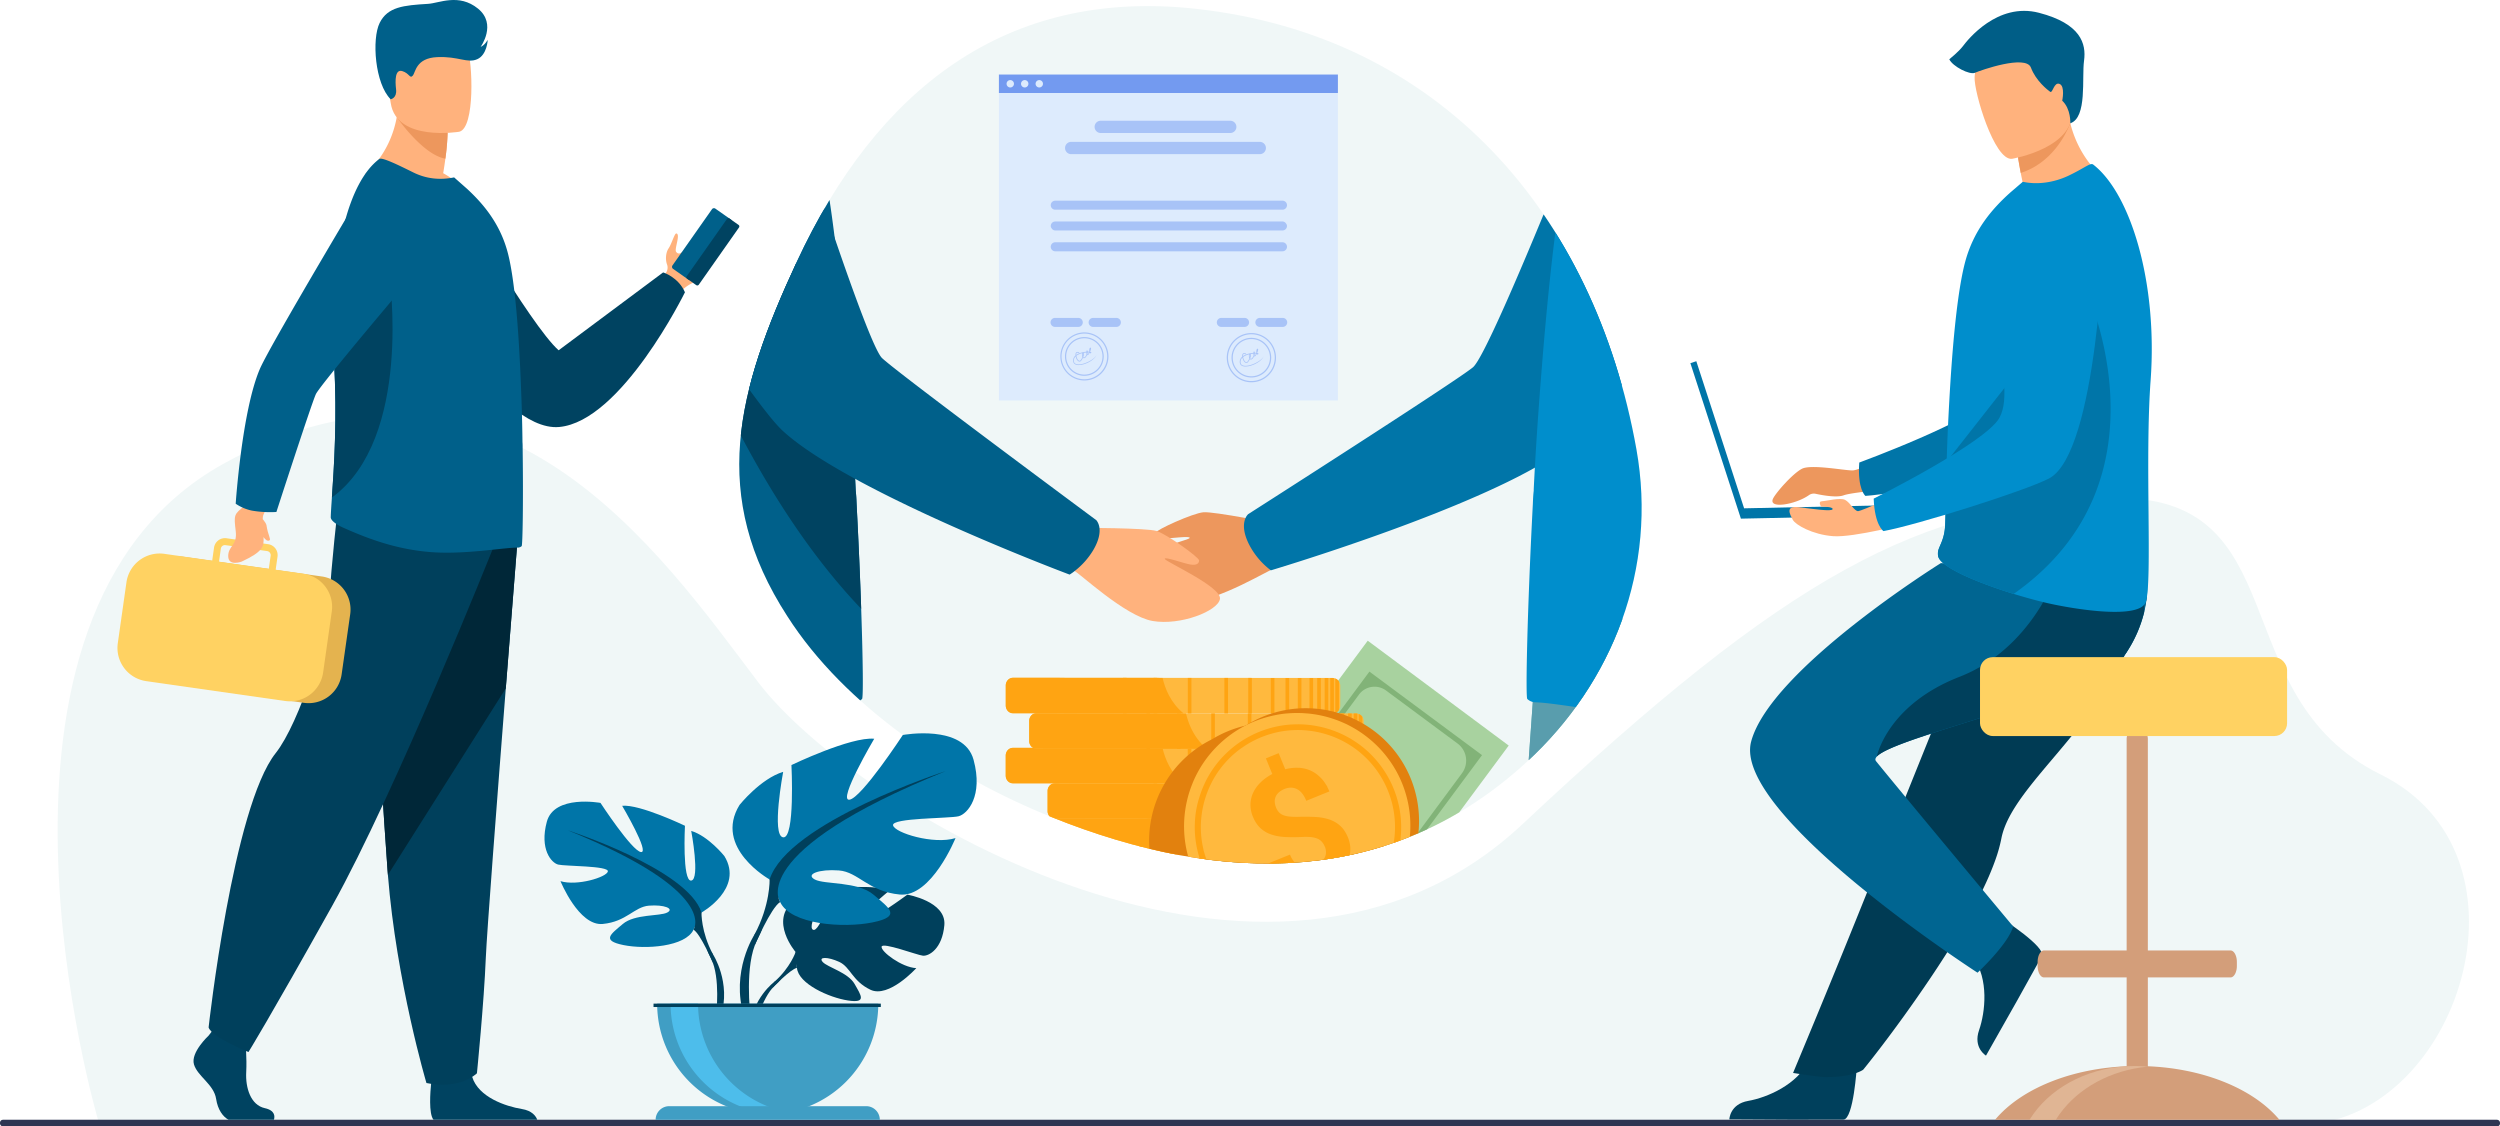 <svg xmlns="http://www.w3.org/2000/svg" xmlns:xlink="http://www.w3.org/1999/xlink" viewBox="0 0 2593.71 1168.62"><defs><style>.cls-1{fill:none;}.cls-2{fill:#f0f7f7;}.cls-3{fill:#00405c;}.cls-4{fill:#ed975d;}.cls-5{fill:#0075a8;}.cls-6{fill:#003b54;}.cls-7{fill:#006591;}.cls-8{fill:#ffb27d;}.cls-9{fill:#008ecc;}.cls-10{fill:#005e87;}.cls-11{fill:#2e3552;}.cls-12{fill:#409ec4;}.cls-13{fill:#4dbdeb;}.cls-14{fill:#d39e7a;}.cls-15{fill:#e0b594;}.cls-16{fill:#ffd262;}.cls-17{fill:#00608a;}.cls-18{fill:#004361;}.cls-19{fill:#002738;}.cls-20{fill:#e4b34f;}.cls-21{clip-path:url(#clip-path);}.cls-22{fill:#6bb7bf;}.cls-23{fill:#599dad;}.cls-24{fill:#ddebfd;}.cls-25{fill:#739af0;}.cls-26{fill:#a8c3f7;}.cls-27{fill:#a8d29f;}.cls-28,.cls-29{fill:#82b378;}.cls-29{opacity:0.5;}.cls-30{fill:#ffb93e;}.cls-31{fill:#ffa412;}.cls-32{fill:#e2810e;}</style><clipPath id="clip-path"><path class="cls-1" d="M1584.17,790.34c-140.55,129.26-315.42,129-493.29,57.34h0C986.76,805.76,876.65,733,816.8,639.24,735.85,514.15,764.09,406.55,826.51,272c82.86-178.75,217-284.71,414.34-262.85,253.26,28,413.14,212.24,456.89,456.9C1719.79,589.25,1673.3,708.4,1584.17,790.34Z"/></clipPath></defs><g id="Layer_2" data-name="Layer 2"><g id="Layer_1-2" data-name="Layer 1"><path class="cls-2" d="M1584.17,790.34c-140.55,129.26-315.42,129-493.29,57.34h0C986.76,805.76,876.65,733,816.8,639.24,735.85,514.15,764.09,406.55,826.51,272c82.86-178.75,217-284.71,414.34-262.85,253.26,28,413.14,212.24,456.89,456.9C1719.79,589.25,1673.3,708.4,1584.17,790.34Z"/><path class="cls-2" d="M101.91,1162.51s-154.82-522.67,129.29-681,455.39,94.27,555.3,226.12S1318,1100.5,1579.63,855c275.69-258.61,412.46-332,609.16-338.25s115.52,205,281,286.71S2555,1147.11,2401.53,1166Z"/><path class="cls-3" d="M1926.39,1107s-3.34,53.82-13.75,54.6c-1.39.1-52.82.1-52.82.1l-65.66-.38s.43-15.82,19.62-19.17,51.32-16.83,63-42.2C1889,1073.31,1926.39,1107,1926.39,1107Z"/><path class="cls-4" d="M1961.43,470.44s-31,17.62-39.67,17.62-42.74-6.58-52.23-1.73-26.68,24.37-29.91,30.75c-5.8,11.46,23.34,6.4,37.12-3.37a8.72,8.72,0,0,1,6.88-1.42c7.13,1.56,22,4.25,29.11,1.6,9.62-3.56,60.31-7.51,60.31-7.51Z"/><path class="cls-5" d="M2197.27,230.38s-32.14,228.38-85.34,248.84c-26.26,10.09-142.29,33-176.61,35.27,0,0-8.41-6.82-6.36-34.59,0,0,121.56-44.63,138.84-68.9,25.7-36.12-16-147.56,16.29-181.49S2170.66,181,2197.27,230.38Z"/><path class="cls-6" d="M2186.44,711.53a401.94,401.94,0,0,1-31.39,44.91C2120.51,800,2082.92,836,2076.37,870a154.29,154.29,0,0,1-6.07,21.75c-2.74,7.78-6.12,16-10,24.43-14.65,31.83-36.57,67.5-58.45,99.92-37.83,56.06-68.79,93.67-68.79,93.67s-9.92,7.73-38.29,7.72c-7.89,0-34.47-4.32-34.47-4.32,2.61-6.54,34-81,72-175.53,15.46-38.4,31.89-79.24,47.75-118.62q3.17-7.89,6.31-15.69c4.85-12,9.62-23.92,14.28-35.47l64.2-159.53s142.84-54.1,157.67-19C2234.76,618.17,2224.8,646.49,2186.44,711.53Z"/><path class="cls-3" d="M2077.44,953.26s45.37,29.15,41,38.62c-.59,1.26-25.66,46.17-25.66,46.17l-32.34,57.14s-13.6-8.08-7.17-26.47,10.32-53-6.16-75.53C2029.74,969.5,2077.44,953.26,2077.44,953.26Z"/><path class="cls-7" d="M2051.66,1009.16s31.94-29.67,36.94-48c0,0-116.85-140-142.19-171.38-1.16-1.43-.87-3,.67-4.75,19.13-21.58,231.73-65.44,259.51-108.67a134.06,134.06,0,0,0,18-41.38c6.3-26.38,1.32-44.6,1.32-44.6l-212.32-6.14s-176.78,110.07-196.8,185.12S2051.66,1009.16,2051.66,1009.16Z"/><path class="cls-3" d="M1947.08,785c19.13-21.58,231.73-65.44,259.51-108.67a134.06,134.06,0,0,0,18-41.38V608.09l-90.24-14.19s-25.59,78.74-101.38,108.27C1961.94,729.83,1948.5,778.91,1947.08,785Z"/><path class="cls-8" d="M2071.64,216c43,11.1,114.16-28.69,114.16-28.69s-27.65-18.59-37.89-59.4c-.53-2.06-1-4.17-1.41-6.33l-22.06-4.68-32.8,29.39s.74,12.21,4.85,33.18c.71,3.66,1.52,7.59,2.47,11.77A101.29,101.29,0,0,0,2071.64,216Z"/><path class="cls-9" d="M2231.28,394c-6.15,82.74,1.94,208.59-5,230.39-6,18.8-74.65,7.62-102,1.34-10.14-2.32-22.42-5.64-35.1-9.56-35.38-11-73.93-26.6-78.07-38.22a8.94,8.94,0,0,1-.38-1.33,10.53,10.53,0,0,1,.07-4.87c1.38-5.92,6.69-12.32,7.32-27,.7-16.37.59-35.64,1.21-56.36,0-2.33.06-4.88.32-7.2v-.85l0-1.33c.59-23.11,1.8-47.4,3.2-71.5.89-15.13,1.92-30.12,3.11-44.48,3.09-37.07,7.24-70,12.75-90.87,9-34,28.82-56.13,46.87-72.36l13.06-11.2c14.57,3.18,31.8,1.07,47.38-6.31,16.86-8,22.68-13.75,25.62-11.58C2210.53,200.8,2238.54,292.87,2231.28,394Z"/><path class="cls-5" d="M2089.09,616.2c-35.38-11-73.93-26.6-78.07-38.22a8.94,8.94,0,0,1-.38-1.33c0-1.62,0-3.25.07-4.87,1.38-5.92,6.69-12.32,7.32-27,.7-16.37.59-35.64,1.21-56.36,0-2.33.06-4.88.32-7.2v-.85l0-1.33,143-182.22S2258.78,497.05,2089.09,616.2Z"/><path class="cls-4" d="M2091.64,146.28s.74,12.21,4.85,33.18c32-10.35,46.56-39.29,51.42-51.56-.53-2.06-1-4.17-1.41-6.33l-22.06-4.68Z"/><path class="cls-8" d="M2087.33,164.78s69.86-11.66,61.93-55.06-4.26-74.13-49.2-68.52S2049.5,65,2048.63,80.08,2069,166.69,2087.33,164.78Z"/><polygon class="cls-5" points="1983.9 523.64 1809.48 527.37 1759.9 374.76 1753.74 376.76 1806.16 538.09 1984.12 534.29 1983.9 523.64"/><path class="cls-8" d="M1980.56,542.79s-57.18,15.08-78.63,13.49-39.27-11.78-42-17.1-8.37-14.77,6.23-13,34.53,4.85,35.15,2.05-11.9-2.54-11.9-2.54-3.79-5.51,1-5.7,18.66-4,23.82-1.39,9.93,12.11,13.7,11.71,47.85-19.85,47.85-19.85Z"/><path class="cls-9" d="M2183.09,239.75s-6.76,230.53-57.39,256.73c-25,12.93-137.78,48.46-171.64,54.53,0,0-9.11-5.86-10.13-33.68,0,0,115.9-57.75,130.39-83.78,21.56-38.74-32.13-144.91-3.82-182.18S2151.2,193.61,2183.09,239.75Z"/><path class="cls-10" d="M2147.91,127.9s.8-14.89-8.39-23.42c0,0,3.2-14.93-2.71-17.39s-7.13,10.09-9.84,8.12-14.76-11.32-19.93-25.1-52.46,2.91-58,5.39-23.23-6.62-26.68-14c0,0,9.84-7.88,14.27-13.78S2072.1,2,2115.41,13.27s49.21,32,46.75,49.7S2165.64,122,2147.91,127.9Z"/><rect class="cls-11" y="1161.74" width="2593.71" height="6.88" rx="2.94"/><path class="cls-3" d="M825.44,987.73s-27.93-32.58-1.73-53.28c0,0,19.15-11.59,34.75-10.65,0,0-22.11,37.09-15,40.78s21.67-43.1,21.67-43.1,43.55-4.22,57.57,2.51c0,0-37.24,30.47-29.4,32.29s48.07-28.1,48.07-28.1,40.54,6.9,38.38,31.63-16.14,32.37-22.28,31.71-42-14.36-42.83-9.33,20.83,21.47,36,22.24c0,0-28.58,31.52-47.58,22.42s-20.61-23.52-32.45-28.93-22-5.39-17.06.13,26.32,10.87,33.09,22.85,12.84,20.06-6.81,17.1-51.6-17.34-53-33.81Z"/><path class="cls-3" d="M959.87,960.48s-110.12-4.24-134.43,27.25c0,0-5.38,16.1-21.93,30.77l-2.58,7s19.08-20.12,25.91-21.34C826.84,1004.19,816.16,965.18,959.87,960.48Z"/><path class="cls-3" d="M803.51,1018.5s-23.63,17.48-25.28,48.71l4.29.38s7.55-32.29,21.19-44.92S803.51,1018.5,803.51,1018.5Z"/><path class="cls-5" d="M727.79,946.75s44.43-24.87,23.7-58.64c0,0-16.59-20.73-34.36-26.06,0,0,9.48,50.35,0,51.53s-6.51-56.86-6.51-56.86-46.8-22.51-65.16-20.73c0,0,29,49.16,19.55,48S623,833,623,833s-48-8.89-55.68,19.54S572,895.22,579.12,897s52.72,1.18,51.53,7.11-32,15.4-49.16,10.07c0,0,19,46.79,43.83,44.42s32.58-17.77,48-19,26.65,3,19,7.1-33.76,1.36-46.2,11.94-22.51,17.09.6,21.83,64.56,1.77,72.85-16Z"/><path class="cls-3" d="M589.19,861.46s124.39,40.28,138.6,85.29c0,0-.59,20.14,11.85,43.24v8.89s-13-30.21-20.14-34.36C719.5,964.52,747.34,925.43,589.19,861.46Z"/><path class="cls-3" d="M739.64,990s19.18,29.13,8.25,64.59l-4.94-1.32s4.79-39.06-5.24-58.7S739.64,990,739.64,990Z"/><path class="cls-5" d="M798.47,912.44s-58.56-32.79-31.23-77.3c0,0,21.86-27.32,45.28-34.35,0,0-12.49,66.37,0,67.93s8.59-75,8.59-75S882.8,764.09,907,766.44c0,0-38.26,64.8-25.76,63.24s55.43-67.15,55.43-67.15,63.25-11.71,73.4,25.77-6.25,56.21-15.62,58.56-69.49,1.56-67.93,9.37,42.16,20.3,64.81,13.27c0,0-25,61.68-57.78,58.56s-42.95-23.42-63.25-25-35.13,3.91-25,9.37,44.5,1.79,60.9,15.73,29.67,22.53-.78,28.78-85.11,2.34-96-21.08Z"/><path class="cls-3" d="M981.18,800s-164,53.09-182.71,112.43c0,0,.78,26.55-15.62,57v11.71S800,941.33,809.4,935.87C809.4,935.87,772.7,884.34,981.18,800Z"/><path class="cls-3" d="M782.85,969.44s-25.28,38.4-10.87,85.14l6.51-1.74s-6.32-51.49,6.91-77.38S782.85,969.44,782.85,969.44Z"/><path class="cls-12" d="M796.5,1156a114.71,114.71,0,0,0,114.71-114.71H681.79A114.71,114.71,0,0,0,796.5,1156Z"/><path class="cls-13" d="M824.72,1155.07a114.76,114.76,0,0,1-129-113.83h28.5A114.73,114.73,0,0,0,824.72,1155.07Z"/><path class="cls-12" d="M912.79,1161.78H680.2a14.16,14.16,0,0,1,14.16-14.15H898.64a14.16,14.16,0,0,1,14.15,14.15Z"/><rect class="cls-3" x="678.02" y="1041.24" width="235.8" height="3.52"/><path class="cls-14" d="M2359.23,1155.54c-27.28-27.87-75.35-47.06-130.87-49.32v-92.16h85.79c2.12,0,4-1.85,5.22-4.71a18.81,18.81,0,0,0,1.34-7.19V998c0-6.55-2.95-11.9-6.56-11.9h-85.79V766.59a11.05,11.05,0,0,0-11-11h0a11.05,11.05,0,0,0-11,11V986.1h-85.79c-3.61,0-6.57,5.35-6.57,11.9v4.16a18.72,18.72,0,0,0,1.43,7.39c1.21,2.75,3.07,4.51,5.14,4.51h85.79v92.16c-55.53,2.26-103.59,21.45-130.88,49.32q-3,3-5.6,6.2h295Q2362.22,1158.58,2359.23,1155.54Z"/><path class="cls-15" d="M2228.36,1106.63c-38.74,3.59-72,22.29-91.31,48.91-1.47,2-2.85,4.09-4.14,6.2h-27.3c1.3-2.11,2.68-4.17,4.15-6.2,21.5-29.71,60.46-49.54,104.95-49.54Q2221.64,1106,2228.36,1106.63Z"/><rect class="cls-16" x="2054.23" y="681.78" width="318.59" height="81.84" rx="13.23"/><g id="man"><path class="cls-8" d="M742.5,260.57c-4.89,13.17-13.38,28.46-22.29,32.26-10.11,4.31-14.32,10.4-14.32,10.4l-8.16-4.73L688,292.83s.23-1.08.71-2.84,1.2-4.2,2.18-6.91a9.43,9.43,0,0,0,1.16-8.67c-1.83-4.82-1.46-12.27,1.66-16.82s6.14-15.73,8-15.39c4.56.78-2.24,16.16-.28,19,1.76,2.58,4,1.7,4.37,1.5l.08,0c12.78-5.62,28.28-35.92,35.15-31.83C743.6,232.37,744.59,255,742.5,260.57Z"/><path class="cls-17" d="M698.28,278.92l16,11.25a2.52,2.52,0,0,0,3.5-.61l41-58.37a2.52,2.52,0,0,0-.61-3.5l-16-11.25a2.52,2.52,0,0,0-3.5.61l-41,58.36A2.54,2.54,0,0,0,698.28,278.92Z"/><path class="cls-18" d="M712.94,289.22l9.39,6.6a1.93,1.93,0,0,0,2.67-.47L766.7,236a1.91,1.91,0,0,0-.46-2.66l-9.39-6.6a1.9,1.9,0,0,0-2.66.47l-41.71,59.34A1.92,1.92,0,0,0,712.94,289.22Z"/><path class="cls-18" d="M468.57,195.16s81.48,142.12,111,168.26L688,282.62s15.73,4.82,22.62,20.61c0,0-65.82,134.09-130.62,139.78S424.23,282.28,424.23,282.28Z"/><path class="cls-18" d="M284.19,1161.74H237.11c-5.93-3.22-11.2-10.59-12.87-21.57-2.3-15.17-19.3-23.44-23-35.85s15.17-29.86,15.17-29.86l3.15-4.06,3.28-4.21,31.24,7.35s.78,7.45,1.24,16.93c.34,6.83.52,14.74.14,21.67-.92,16.54,4.63,34.35,19.32,37.57C285.67,1152.09,285.19,1158.53,284.19,1161.74Z"/><path class="cls-18" d="M557.4,1161.74H449.74c-5.18-6.32-3.27-29.64-2.49-37.25.17-1.54.28-2.43.28-2.43s36.76-29.41,41.81-6.89c.16.71.34,1.4.55,2.08,6.36,21.06,34.9,30.63,51.37,33.3C552,1152.28,555.94,1157.85,557.4,1161.74Z"/><path class="cls-3" d="M536.89,560.79s-5.58,69.65-12.14,153.37C515.83,827.89,505.1,967.59,504,994.05c-1.83,46-9.19,119.46-9.19,119.46s-17.45,17.47-52.38,10.11c0,0-31.12-104.94-40-216l-.42-5.48c-8.27-113-21.13-351-21.13-351Z"/><path class="cls-19" d="M536.89,560.79s-5.58,69.65-12.14,153.37L402.46,907.65l-.42-5.48c-8.27-113-21.13-351-21.13-351Z"/><path class="cls-3" d="M511.4,569.06S410.78,821.3,344.61,939.84s-86.83,151.62-86.83,151.62-37.91-15.16-41.36-25.5c0,0,25.3-228.85,69.61-284.63,25-31.53,54.45-126.12,55.83-159.2s9-98.56,9-98.56Z"/><path class="cls-8" d="M486.35,201.34C447,213.75,379,180.26,379,180.26s36.26-27.2,34.36-83.78l30.4,24.5,20.65,16.65a246.18,246.18,0,0,1-2.34,27c-.6,4.52-1.34,9.56-2.27,15.07A94.32,94.32,0,0,1,486.35,201.34Z"/><path class="cls-4" d="M464.4,137.63a246.18,246.18,0,0,1-2.34,27c-22.88-3.93-48.84-40.91-48.84-40.91,11.65-3.37,21.85-4,30.53-2.74Z"/><path class="cls-8" d="M476.43,136.69s-64.95,10.79-71.05-29.76S386.8,40.47,428,31.86s51.61,5.66,56.93,18.7S493.16,132.84,476.43,136.69Z"/><path class="cls-17" d="M541.23,566.59a6.39,6.39,0,0,1-4.14,1.57c-14.76-.2-57.82,8-94.25,4.26-30.72-2.95-57.9-12-87.09-25.13-3.88-1.74-12.8-6.5-12.6-10.83.13-4.75.6-11.63,1.19-20.3,2.07-30.13,5.67-82,2.16-141.75-.63-11.14-1-22.18-1-33.06-.3-81,15.77-152.31,48.06-176.44,2.76-2,19.69,6.3,35.25,14,14.38,7.1,28.75,7.88,42.33,5.13l13.58,12c16.54,15.36,34.66,36.23,42.53,67.93,6.71,27,10.64,75.61,12.8,126,1,22.84,1.78,45.88,2,67.74v.79c.19,2.16.19,4.53.19,6.7C543,521.3,542.21,565.8,541.23,566.59Z"/><path class="cls-18" d="M344.34,516.16c2.07-30.13,5.67-82,2.16-141.75-.63-11.14-1-22.18-1-33.06,13.46-32.63,24.45-56.29,24.45-56.29h33.9S428.7,454.84,344.34,516.16Z"/><path class="cls-20" d="M334,598.09l-144.6-20.6a34.65,34.65,0,0,0-39.09,29.34l-8.93,62.66a34.66,34.66,0,0,0,29.34,39.09l144.6,20.61a34.66,34.66,0,0,0,39.09-29.34l8.93-62.67A34.67,34.67,0,0,0,334,598.09Z"/><path class="cls-16" d="M342.12,616.77h0a34.86,34.86,0,0,0-24-20.93h0c-1.08-.26-2.19-.48-3.33-.64l-28.8-4.1,1.93-13.52a11.45,11.45,0,0,0-9.72-13l-7.51-1.07-30.23-4.31-5.45-.78a11.48,11.48,0,0,0-12.95,9.72l-1.92,13.53-49.7-7.09a34.8,34.8,0,0,0-39.24,29.45l-9,63.39a34.8,34.8,0,0,0,29.45,39.24L296,727.27a33.46,33.46,0,0,0,7.53.24h0a34.8,34.8,0,0,0,31.69-29.7l9-63.38A34.52,34.52,0,0,0,342.12,616.77Zm-113-47.58a4.28,4.28,0,0,1,3.55-3.61,4.56,4.56,0,0,1,1.28,0l6.42.91,23.8,3.4,13,1.84a4.29,4.29,0,0,1,3.63,4.83l-1.93,13.53-51.65-7.37Z"/><path class="cls-8" d="M272.59,538.53c0-.77.08-1.56.14-2.38.3-4,7.9-14.15,7.9-14.15l-19-9.89-7.54,12.46c-11.38,9.06-11.59,9.22-9.52,26.57,1.8,15-8,15.21-7.8,26s14.07,5.46,14.07,5.46c21.44-10.06,23.22-15.13,22.56-25.34,2,2.89,4.31,4.57,6.24,3.31,1.7-1.1-1.7-5.5-3.18-15.68C276.2,543.32,274.4,540.77,272.59,538.53Z"/><path class="cls-17" d="M261.32,529.75a111.23,111.23,0,0,0,25.44,1.42S323,419.2,327.67,409,435.33,277.68,435.33,277.68L392.43,170.3S281,356.38,269.71,382.53C251,425.74,244.53,522.61,244.53,522.61A46.7,46.7,0,0,0,261.32,529.75Z"/><path class="cls-17" d="M405.33,103s6.66-1.11,5.59-10.29-1.06-21.18,6.4-18.95,7.84,8.22,10.9,4.73,3.13-18.2,25.33-19.22,31.24,6.71,41.56,2.17S506,41.29,506,41.29s-2.94,5.59-7.38,7.36c0,0,17.23-23.56-2.71-39.72S455.61,3.34,444.06,4c-25.43,1.54-41.86,3.07-50.17,19.78S389,86.94,405.33,103Z"/></g><g class="cls-21"><path class="cls-4" d="M1325.12,543.66s-65.71-13.23-76.69-12.19-49,18.14-49.45,21.27,1.47,5.62,8.12,5.89,28.46-3.11,27.14-.42-64,16.72-64.36,29.42,34.77,35.36,64,36.18,85.66-34.57,90.57-35.13C1366,584,1325.12,543.66,1325.12,543.66Z"/><path class="cls-5" d="M1684.09,397.6c-25.67,32-47.08,56.76-58.35,65.77-9,7.16-20.31,14.49-33.32,21.82-93.69,52.88-273.9,106.53-273.9,106.53s-.13-.08-.36-.25a78.9,78.9,0,0,1-22.5-27.05c-6.86-13.88-5.45-22.49-3.41-27a12,12,0,0,1,2.72-4s216-138,233.22-152.39c9.79-8.15,45.26-90.73,74.15-160.73q6.06,8.77,11.74,17.84C1644.39,286.27,1667.78,340,1684.09,397.6Z"/><path class="cls-22" d="M1685.57,642q-2,5.79-4.29,11.51a358,358,0,0,1-25.23,51.7h0q-8.68,14.76-18.78,28.71a383,383,0,0,1-51.53,57.94c.1-1.44.22-2.89.32-4.32.15-2.23.31-4.44.46-6.63q.52-7.29,1-14.32c.14-1.82.27-3.63.4-5.41.82-11.59,1.6-22.59,2.33-32.9.22-3,.42-5.87.62-8.73l.18-2.53c.13-1.67.24-3.34.36-5s.21-2.95.31-4.4c0-.16,0-.3,0-.44.1-1.48.2-2.94.3-4.39.18-2.44.35-4.82.51-7.16.11-1.45.21-2.88.31-4.29.15-2.2.31-4.34.45-6.43,0-.51.08-1,.11-1.52.08-1,.14-2,.21-2.95,0-.5.07-1,.11-1.46v-.18q.21-2.8.39-5.46c0-.1,0-.19,0-.28.09-1.29.19-2.56.27-3.79l.09-1.23c0-.7.1-1.4.14-2.09s.09-1.12.12-1.67c.27-3.86.53-7.39.75-10.55,0-.45.07-.9.09-1.34s.07-.89.1-1.32c.06-.84.12-1.64.17-2.42.4-5.58.68-9.65.85-12,0-.25,0-.48,0-.69s0-.14,0-.2c0-.22,0-.42,0-.59.05-.67.08-1,.08-1Z"/><path class="cls-23" d="M1685.57,642q-2,5.79-4.29,11.51a358,358,0,0,1-25.23,51.7h0q-8.68,14.76-18.78,28.71a383,383,0,0,1-51.53,57.94c.1-1.44.22-2.89.32-4.32.15-2.23.31-4.44.46-6.63q.52-7.29,1-14.32c.14-1.82.27-3.63.4-5.41.82-11.59,1.6-22.59,2.33-32.9.22-3,.42-5.87.62-8.73l.18-2.53c.13-1.67.24-3.34.36-5s.21-2.95.31-4.4c0-.16,0-.3,0-.44.1-1.48.2-2.94.3-4.39.18-2.44.35-4.82.51-7.16.11-1.45.21-2.88.31-4.29.15-2.2.31-4.34.45-6.43,0-.51.08-1,.11-1.52.08-1,.14-2,.21-2.95,0-.5.07-1,.11-1.46v-.18q.21-2.8.39-5.46c0-.1,0-.19,0-.28.09-1.29.19-2.56.27-3.79l.09-1.23c0-.7.1-1.4.14-2.09s.09-1.12.12-1.67c.27-3.86.53-7.39.75-10.55,0-.45.07-.9.09-1.34s.07-.89.1-1.32c.06-.84.12-1.64.17-2.42.4-5.58.68-9.65.85-12,0-.25,0-.48,0-.69s0-.14,0-.2c0-.22,0-.42,0-.59.05-.67.08-1,.08-1Z"/><path class="cls-9" d="M1699.82,466.09A343.92,343.92,0,0,1,1685.57,642q-2,5.79-4.29,11.51a358,358,0,0,1-25.23,51.7h0q-8.68,14.76-18.78,28.71c-19.25-2.78-34.92-5.06-44.57-5.3a12.64,12.64,0,0,1-8.15-3.44c-1.91-1.66-.1-90.61,5.77-202.65.17-4.31.34-9.07.9-13.36l0-1.58c.36-7.39.75-14.87,1.16-22.4q.38-6.51.76-13.09c1.81-29.88,4-60.44,6.49-90.92q.36-4.4.7-8.76c3.85-46.91,8.37-93,13.71-134.27,30.31,48.12,53.7,101.85,70,159.45Q1693.56,431,1699.82,466.09Z"/><path class="cls-17" d="M893.47,631.61c-1.07-31.37-2.67-68.73-4.78-109.08-.17-4.31-.36-9.07-.9-13.36l-.07-1.58c-.17-3.58-.34-7.17-.52-10.79l-.33-6.12q-.48-9.23-1.06-18.58c-1.81-29.88-4.06-60.44-6.48-90.92-.25-2.93-.48-5.85-.72-8.76-3.55-43.46-7.69-86.23-12.54-125.08v0c0-.22-.06-.43-.08-.65-.61-4.88-1.24-9.73-1.87-14.48-1.27-9.58-2.59-18.89-4-27.85q-2.8,4.59-5.53,9.26-16.07,27.47-30,57.56c-18.93,40.81-35,85-48.41,131.44-.08.3-.17.58-.25.88a285.65,285.65,0,0,0-9.18,44.95h0c-.26,2.1-.49,4.21-.69,6.31h0c-6.45,66.87,12.59,129.43,48.77,185.34,1.23,1.93,2.51,3.85,3.8,5.76q3.82,5.7,7.91,11.31c1.92,2.64,3.87,5.27,5.88,7.88.41.55.83,1.09,1.26,1.64a457.41,457.41,0,0,0,46.39,51.23q4.13,3.95,8.37,7.82l2.12,1.93a13.53,13.53,0,0,0,3.8-2.48C895.68,724.11,895.38,687.31,893.47,631.61Z"/><path class="cls-18" d="M893.47,631.61C843.09,578.81,801.1,514,766.84,448.44h0A285.65,285.65,0,0,1,776,403.48c.08-.3.17-.58.25-.88,13.43-46.48,29.48-90.63,48.41-131.44,30.92,44.2,52.6,84.88,53.93,101.26.24,2.91.47,5.83.72,8.76,2.42,30.48,4.67,61,6.48,90.92q.57,9.34,1.06,18.58l.33,6.12c.18,3.62.35,7.21.52,10.79l.07,1.58c.54,4.29.73,9.05.9,13.36C890.8,562.88,892.4,600.24,893.47,631.61Z"/><path class="cls-8" d="M1122.24,547.6s67,.07,77.59,3.27,44.44,27.49,44.25,30.64-2.55,5.22-9.13,4.17-27.28-8.69-26.52-5.8,59.42,29.09,57.25,41.6-41.09,27.77-69.88,22.78-77.11-50.87-81.8-52.39C1074.16,579,1122.24,547.6,1122.24,547.6Z"/><path class="cls-17" d="M1134.38,570.48A78.76,78.76,0,0,1,1115,592.4a53.2,53.2,0,0,1-5.3,3.74s-129-48.29-222.5-99.34c-30.91-16.87-57.94-34-75.15-49.86-7.78-7.14-20.39-23.1-35.78-44.34,13.43-46.48,29.48-90.63,48.41-131.44q13.92-30,30-57.56c3.73,11.11,7.57,22.47,11.43,33.72v0c20.49,59.75,41.48,117,49,124.18,16.24,15.54,222.18,168.09,222.18,168.09s2.66,2.58,3.39,8.13C1141.27,552.77,1140.34,560.26,1134.38,570.48Z"/><rect class="cls-24" x="1036.34" y="96.48" width="351.72" height="319.02"/><rect class="cls-25" x="1036.34" y="77.35" width="351.72" height="19.13"/><path class="cls-24" d="M1048.14,83.09a3.83,3.83,0,1,0,3.83,3.83A3.83,3.83,0,0,0,1048.14,83.09Z"/><path class="cls-24" d="M1063.13,83.09a3.83,3.83,0,1,0,3.83,3.83A3.82,3.82,0,0,0,1063.13,83.09Z"/><path class="cls-24" d="M1078.23,83.09a3.83,3.83,0,1,0,3.83,3.83A3.82,3.82,0,0,0,1078.23,83.09Z"/><path class="cls-26" d="M1142,138h134.37a6.4,6.4,0,0,0,6.38-6.38h0a6.4,6.4,0,0,0-6.38-6.37H1142a6.4,6.4,0,0,0-6.38,6.37h0A6.4,6.4,0,0,0,1142,138Z"/><path class="cls-26" d="M1111.35,159.94H1307a6.38,6.38,0,0,0,0-12.76H1111.35a6.38,6.38,0,1,0,0,12.76Z"/><path class="cls-26" d="M1094.81,217.56h235.75a4.68,4.68,0,1,0,0-9.36H1094.81a4.68,4.68,0,1,0,0,9.36Z"/><rect class="cls-26" x="1090.13" y="229.78" width="245.11" height="9.35" rx="4.68"/><path class="cls-26" d="M1330.56,251.36H1094.81a4.68,4.68,0,1,0,0,9.36h235.75a4.68,4.68,0,1,0,0-9.36Z"/><path class="cls-26" d="M1118.48,329.82h-23.67a4.68,4.68,0,1,0,0,9.35h23.67a4.68,4.68,0,1,0,0-9.35Z"/><path class="cls-26" d="M1158,329.82h-23.67a4.68,4.68,0,1,0,0,9.35H1158a4.68,4.68,0,1,0,0-9.35Z"/><path class="cls-26" d="M1291,329.82h-23.67a4.68,4.68,0,1,0,0,9.35H1291a4.68,4.68,0,1,0,0-9.35Z"/><path class="cls-26" d="M1330.56,329.82h-23.67a4.68,4.68,0,0,0,0,9.35h23.67a4.68,4.68,0,1,0,0-9.35Z"/><path class="cls-26" d="M1125,344.86A24.94,24.94,0,1,0,1150,369.8,25,25,0,0,0,1125,344.86Zm0,48.61a23.68,23.68,0,1,1,23.68-23.67A23.7,23.7,0,0,1,1125,393.47Z"/><path class="cls-26" d="M1125,349.7a20.1,20.1,0,1,0,20.09,20.1A20.12,20.12,0,0,0,1125,349.7Zm0,38.93a18.84,18.84,0,1,1,18.83-18.83A18.86,18.86,0,0,1,1125,388.63Z"/><path class="cls-26" d="M1118.21,378c-2.67-.23-4.06-1.49-4.12-3.75a5.9,5.9,0,0,1,1.89-4.5c.51,2.61,1.89,4.81,3.41,5.28a2.09,2.09,0,0,0,2.34-.83,14.36,14.36,0,0,0,1.8-3,1.53,1.53,0,0,0,1,.44c.93.05,1.85-.7,2.67-2.13a11.85,11.85,0,0,0,.6-1.24,1,1,0,0,0,.19.16.81.81,0,0,0,.92-.13,8.27,8.27,0,0,0,1.54-2.3,1.17,1.17,0,0,0,.42.48,1,1,0,0,0,1.15-.25.59.59,0,0,0,.16-.73c-.14-.26-.58-.44-1.23-.55h0c.7-1.6,1.18-3.26.92-3.88a.59.59,0,0,0-.62-.38c-.46,0-.78.5-1,1.41a8.93,8.93,0,0,0-.12,2.73,0,0,0,0,0,0,0,13.26,13.26,0,0,0-1.57,0,1.82,1.82,0,0,0-.24-.95.58.58,0,0,0-.63-.33c-.36.08-.48.51-.54.87,0,.13,0,.3,0,.48a29.07,29.07,0,0,0-5.11.88,16.58,16.58,0,0,0-5.43,2.43c0-.79,0-1.76.58-2.11s1.83.09,2.23.32l.39-.67c-.07-.05-1.84-1.06-3-.32-.74.46-1.06,1.45-.94,2.93,0,.14,0,.29,0,.43a6.77,6.77,0,0,0-2.53,5.43c.07,2.65,1.78,4.25,4.84,4.51a19.59,19.59,0,0,0,7.15-1.12c5.8-1.88,11.2-5.9,12.27-9.53C1136,372.71,1124.74,378.56,1118.21,378Zm12.94-16.18a6.52,6.52,0,0,1-.19.82A5,5,0,0,1,1131.15,361.84Zm-2.63,3.85h1.25a7.09,7.09,0,0,1-1.39,2.12s-.11-.07-.23-.44A9.47,9.47,0,0,0,1128.52,365.69Zm-4.2.44a27.39,27.39,0,0,1,2.79-.36,7.52,7.52,0,0,0,.22,1.59,9.83,9.83,0,0,1-.81,1.83c-.65,1.13-1.36,1.76-2,1.74a.91.91,0,0,1-.68-.47C1124.53,368.79,1124.82,367.12,1124.32,366.13Zm-.77.24c.37.51.29,1.63-.11,2.93A6,6,0,0,1,1123.55,366.37Zm-4.56,1.4a19.08,19.08,0,0,1,3.7-1.29,7.22,7.22,0,0,0,0,3,4.62,4.62,0,0,0,.33,1,13.68,13.68,0,0,1-1.89,3.22,1.35,1.35,0,0,1-1.5.58c-1.16-.37-2.54-2.39-2.95-5.14A11.88,11.88,0,0,1,1119,367.77Z"/><path class="cls-26" d="M1137.57,368.15a3,3,0,0,0,.13-.47A4.12,4.12,0,0,1,1137.57,368.15Z"/><path class="cls-26" d="M1298.28,345.53a25.54,25.54,0,1,0,25.54,25.53A25.56,25.56,0,0,0,1298.28,345.53Zm0,49.78a24.25,24.25,0,1,1,24.25-24.25A24.27,24.27,0,0,1,1298.28,395.31Z"/><path class="cls-26" d="M1298.28,350.49a20.58,20.58,0,1,0,20.58,20.57A20.6,20.6,0,0,0,1298.28,350.49Zm0,39.87a19.3,19.3,0,1,1,19.29-19.3A19.32,19.32,0,0,1,1298.28,390.36Z"/><path class="cls-26" d="M1311.12,369.37c.05-.15.09-.31.13-.47C1311.21,369.06,1311.16,369.22,1311.12,369.37Z"/><path class="cls-26" d="M1291.28,379.48c-2.73-.22-4.15-1.51-4.22-3.83A6,6,0,0,1,1289,371c.53,2.67,1.93,4.93,3.49,5.41a2.16,2.16,0,0,0,2.4-.85,14.42,14.42,0,0,0,1.84-3,1.57,1.57,0,0,0,1,.46c1,0,1.9-.72,2.74-2.19a10.67,10.67,0,0,0,.61-1.27.83.83,0,0,0,.21.17.79.79,0,0,0,.93-.14,8.1,8.1,0,0,0,1.58-2.36,1.13,1.13,0,0,0,.43.5,1,1,0,0,0,1.18-.26.59.59,0,0,0,.16-.75c-.14-.26-.6-.44-1.26-.55h0c.71-1.63,1.2-3.34.94-4a.62.62,0,0,0-.64-.39c-.47,0-.8.52-1,1.44a9.06,9.06,0,0,0-.13,2.8v0c-.48,0-1,0-1.6,0a2,2,0,0,0-.25-1,.62.62,0,0,0-.65-.34c-.36.09-.49.53-.55.9,0,.14,0,.31,0,.5a29.75,29.75,0,0,0-5.24.89,17.07,17.07,0,0,0-5.56,2.49c0-.81,0-1.8.6-2.16s1.87.1,2.28.33l.4-.69c-.07,0-1.88-1.08-3.11-.32-.75.47-1.07,1.48-1,3,0,.15,0,.3,0,.44a7,7,0,0,0-2.59,5.57c.07,2.72,1.83,4.35,5,4.61a19.73,19.73,0,0,0,7.33-1.14c5.94-1.93,11.46-6,12.57-9.77C1309.53,374.05,1298,380,1291.28,379.48Zm13.25-16.56a5.56,5.56,0,0,1-.19.84A5.08,5.08,0,0,1,1304.53,362.92Zm-2.68,3.94h1.28a7.56,7.56,0,0,1-1.43,2.18,1,1,0,0,1-.24-.46A9.79,9.79,0,0,0,1301.85,366.86Zm-4.31.45c1-.18,2-.3,2.86-.37a7.91,7.91,0,0,0,.22,1.63,9.63,9.63,0,0,1-.83,1.87c-.66,1.16-1.39,1.81-2,1.78a.89.89,0,0,1-.7-.48C1297.76,370,1298.06,368.32,1297.54,367.31Zm-.79.24c.38.52.3,1.67-.1,3A6.06,6.06,0,0,1,1296.75,367.55Zm-4.67,1.43a21,21,0,0,1,3.79-1.31,7.39,7.39,0,0,0,0,3.07,4.63,4.63,0,0,0,.33,1.05,13.6,13.6,0,0,1-1.93,3.3,1.36,1.36,0,0,1-1.54.59c-1.2-.37-2.6-2.44-3-5.25A12.85,12.85,0,0,1,1292.08,369Z"/><path class="cls-27" d="M1419,664.72,1388.37,706l-3,4.07-1.47,2-3.76,5.09-2.05,2.76L1374.3,725l-4,5.36-3.72,5-.06.07v0l-3.48,4.7,0,.06-.51.7-.06.07v0l-.66.88h0l-3.76,4.68v.4l-3.52,4.76h0l-4.55,6.14h0l-3.43,4.64h0l-3.77,5.07h0l-6.29,8.49h0l-.62.84-2.15,2.89h0l-5,6.68-6.57,8.46v.41l-3.41,4.59-.36.48h0l-4.73,6.39h0l-4.41,6,0,.06h0l-10.93,14.75h0l-16.28,22-27.26,36.78-3.39,4.58-2,2.69c1,.16,2.08.3,3.12.44h0c3.62.48,7.25.92,10.85,1.3l3,.34,1.91.18c1.53.16,3.06.29,4.58.42l1.93.17.9.08,3,.23.58,0c2.23.17,4.46.3,6.68.43,1,.06,2,.11,3,.15.79.06,1.59.09,2.38.12l.45,0c1.31.06,2.63.12,3.94.15l3,.09c1.15,0,2.3.07,3.45.08s2,0,3,.05l3.21,0h3c.56,0,1.11,0,1.66,0h1.85l1.19,0,1.19,0,1.69,0h.41l.86,0,1.22,0q11.82-.31,23.45-1.29h0q13.39-1.1,26.52-3,14.19-2.12,28-5.16l.47-.11a.42.42,0,0,1,0,.12l8.68-2.13,3.61-.89q17.1-4.34,33.54-10.07c1.84-.64,3.67-1.28,5.49-1.94l1.36-.51q5.12-1.86,10.14-3.87l2.73-1.09h0l.55-.21h0c1.07-.43,2.13-.87,3.19-1.32l2.38-1c.93-.39,1.86-.79,2.78-1.2.6-.25,1.19-.52,1.79-.78h0l3.11-1.38h0q15.26-6.87,29.77-14.92c1-.56,2-1.13,3-1.71h0l53.27-71.88Z"/><path class="cls-28" d="M1338.43,812.83v4.25l3.1-4.19,0-.06h-3.14Zm-5.84,5.61a23.23,23.23,0,0,0-3.16,1.55l-6.8,9.17-5.21,7v9.23l6.17-8.31,14.82-20A17.69,17.69,0,0,0,1332.59,818.44Zm-25.11,31.17-.78,1-3,4-13.4,18.07V882l9.47-12.78,7.58-10.22,4-5.36,3-4h-6.82Zm113.26-152.83-31.87,43-.28.39-1.93,2.6-2.49,3.34-1.29,1.71v0l-5.91,8-2.45,2.91v.4l-1.61,2.17-2.16,2.91L1362,776.1h0l-.18.24-.44.6h0l-2.8,3.77v.4L1350.17,792l-3.24,4.37-.54.72-9,12.11-2.68,3.62,0,0-5.27,7.11-6.8,9.17-5.21,7-3.76,5.1-6.18,8.33-.78,1-3,4-13.4,18.07-3.75,5.08-6.37,8.58-7.37,10,1.93.17.9.08,3,.23.58,0,7.74-10.46h0l3.28-4.43,9.47-12.78,7.58-10.22,4-5.36,3-4h0l3.11-4.2,6.17-8.31,14.82-20h0l3.1-4.19,0-.06h0l4.82-6.1v-.4l3.77-5.08,3-4.06,5.36-7.23,3.77-5.08,4.25-5.73,1.62-2.19.63-.85h0l2-2.65,3.78-5.08,4-5.37,4-5.38.4-.52v0l3.77-5.08,2.89-3.9,1.35-1.8v0l3.46-4.68.3-.4.76-1,14.53-19.6a20.05,20.05,0,0,1,28-4.18l74.21,55a22.06,22.06,0,0,1,4.59,30.88L1472,862.71l-2.63,3.56,2.38-1c.93-.39,1.86-.79,2.78-1.2.6-.25,1.19-.52,1.79-.78h0l3.11-1.38h0l58.16-78.47ZM1307.48,849.61l-.78,1-3,4-13.4,18.07V882l9.47-12.78,7.58-10.22,4-5.36,3-4h-6.82Zm25.11-31.17a23.23,23.23,0,0,0-3.16,1.55l-6.8,9.17-5.21,7v9.23l6.17-8.31,14.82-20A17.69,17.69,0,0,0,1332.59,818.44Zm5.84-5.61v4.25l3.1-4.19,0-.06h-3.14Z"/><path class="cls-28" d="M1400.1,888.32a.42.42,0,0,0,0-.12l-.47.11q-13.83,3-28,5.16-13.12,1.93-26.52,3h0q-11.62,1-23.45,1.29l-1.22,0-.86,0h-.41q-.12-1.71-.09-3.42a44.37,44.37,0,0,1,.82-8,45.08,45.08,0,0,1,8.08-18.36.94.94,0,0,0,.09-.12,45.49,45.49,0,0,1,6.69-7.2,43.53,43.53,0,0,1,3.76-2.92,44.71,44.71,0,0,1,11.52-5.76c1.24-.42,2.5-.77,3.77-1.07a44.42,44.42,0,0,1,9-1.22c1.26,0,2.52,0,3.77,0a44.92,44.92,0,0,1,8.36,1.19,38.26,38.26,0,0,1,3.76,1.07,42.37,42.37,0,0,1,4.25,1.65c1.27.57,2.52,1.21,3.76,1.91a43.28,43.28,0,0,1,4,2.53l.71.51c1,.74,2,1.51,2.88,2.32h0l.17.14c.72.63,1.4,1.27,2.06,1.93a48.68,48.68,0,0,1,3.76,4.24v.05c.51.64,1,1.31,1.46,2v.06a44.43,44.43,0,0,1,3.76,6.45v0c.49,1,.93,2.12,1.34,3.2h0a45.2,45.2,0,0,1,2,7.1Z"/><path class="cls-29" d="M1361.79,741.88h0l-3.76,4.73V747l-3.53,4.76-4.55,6.14h0l-3.43,4.64h0l-3.77,5.07h0l-6.29,8.49h0l-.62.84-2.15,2.89h0l-5,6.68-6.57,8.52v.35l-3.41,4.59-.36.48h0l-4.74,6.39-4.41,6,0,.06h0l-10.93,14.75h0l-16.28,22-27.26,36.78-3.39,4.58-2,2.69c1,.16,2.08.3,3.12.44h0c3.62.48,7.25.92,10.85,1.3l3,.34,1.91.18c1.53.16,3.06.29,4.58.42l1.93.17.9.08,3,.23.58,0c2.23.17,4.46.3,6.68.43,1,.06,2,.11,3,.15.79.06,1.59.09,2.38.12l.45,0q1.17-5.54,2.69-11.18c1.53-5.69,3.3-11.45,5.26-17.21q2.27-6.66,4.84-13.29,1-2.62,2.06-5.24l.42-1h0c2.08-5.16,4.28-10.26,6.53-15.31V834c1.24-2.77,2.5-5.17,3.77-7.89,2.1-4.49,4.24-8.89,6.38-13.2a.11.11,0,0,1,0-.06c2.91-5.85,5.83-11.51,8.7-16.94.38-.71.75-1.16,1.14-1.79v-.34c1.26-2.39,2.52-4.73,3.76-7q2.77-5.1,5.39-9.8l.48-.85c1.09-2,2.16-3.55,3.21-5.4v-.34c2.53-4.5,4.87-8.63,6.94-12.3q1.88-3.33,3.44-6.13c.4-.71.78-1.4,1.14-2.06,1.65-3,2.94-5.48,3.76-7.29.27-.59.5-1.12.66-1.57Z"/><path class="cls-30" d="M1406.8,857.68l0,20.78c0,.22,0,.42,0,.62h0a7.88,7.88,0,0,1-1.35,3.84,8,8,0,0,1-3.76,3,8.24,8.24,0,0,1-1.1.34l-.36.07c-.24,0-.47.08-.71.1s-.47,0-.71,0h-87.44l-16.79,0h-85.08q-6.37-1.37-12.77-2.9l-3-.73q-4.25-1-8.51-2.12l-3.76-1q-3.23-.83-6.45-1.71l-7-1.92-3-.87q-8.65-2.48-17.31-5.17h0l-.67-.22c-1.74-.53-3.47-1.08-5.21-1.65l-3-1c-16.26-5.3-32.45-11.19-48.43-17.63h4.61l86.56.06h3.76l23.29,0h190.7a7.49,7.49,0,0,1,1.06.13,7.18,7.18,0,0,1,1.46.41,8.06,8.06,0,0,1,3.76,3A7.9,7.9,0,0,1,1406.8,857.68Z"/><path class="cls-31" d="M1244.24,886.36h-34.78q-6.37-1.37-12.77-2.9l-3-.73q-4.25-1-8.51-2.12l-3.76-1q-3.23-.83-6.45-1.71l-7-1.92-3-.87q-8.65-2.48-17.31-5.17h0l-.67-.22c-1.74-.53-3.47-1.08-5.21-1.65l-3-1c-16.26-5.3-32.45-11.19-48.43-17.63h4.61l86.56.06h3.76l23.29,0h14a75,75,0,0,0,6.36,17.63,60.39,60.39,0,0,0,13,17.12c.35.33.71.64,1.08,1l.22.2Z"/><rect class="cls-31" x="1362.75" y="849.65" width="3.76" height="36.8"/><rect class="cls-31" x="1350.02" y="849.64" width="3.76" height="36.8"/><rect class="cls-31" x="1334.75" y="849.63" width="3.76" height="36.8" transform="translate(0.9 -1.39) rotate(0.06)"/><rect class="cls-31" x="1311.34" y="849.61" width="3.76" height="36.8"/><rect class="cls-31" x="1286.59" y="849.59" width="3.76" height="36.8"/><rect class="cls-31" x="1248.64" y="849.57" width="3.76" height="36.8"/><rect class="cls-31" x="1213.11" y="849.54" width="3.76" height="36.8"/><path class="cls-31" d="M1185.16,849.52l0,31.06-3.76-1,0-30.09Z"/><rect class="cls-31" x="1374.88" y="849.65" width="3.76" height="36.8"/><rect class="cls-31" x="1382.88" y="849.66" width="3.76" height="36.8"/><rect class="cls-31" x="1390.62" y="849.67" width="3.76" height="36.8" transform="translate(0.9 -1.44) rotate(0.06)"/><path class="cls-31" d="M1400.21,849.8l0,36.54a8.22,8.22,0,0,1-1.41.13h-2.35l0-36.8h2.35A7.32,7.32,0,0,1,1400.21,849.8Z"/><path class="cls-31" d="M1405.43,853.21l0,29.72a8,8,0,0,1-3.76,3l0-35.72A8,8,0,0,1,1405.43,853.21Z"/><path class="cls-30" d="M1433.88,820.9l0,20.78a8,8,0,0,1-1.37,4.47,8,8,0,0,1-5.23,3.41,8.22,8.22,0,0,1-1.41.13l-331-.23a8,8,0,0,1-8-7.6v-21.2c0-.13,0-.27,0-.41a8,8,0,0,1,7.06-7.53,7.42,7.42,0,0,1,.94-.06l331,.23a8.18,8.18,0,0,1,2.88.54,8,8,0,0,1,3.75,3A7.93,7.93,0,0,1,1433.88,820.9Z"/><path class="cls-31" d="M1271.31,849.58,1094,849.46c-3.81,0-6.94-3.39-7.14-7.6v-21.2c0-.13,0-.27,0-.41.18-3.89,2.88-7.08,6.3-7.53a5.83,5.83,0,0,1,.84-.06l155.56.11s0,0,0,.05C1252.06,823.66,1257.84,838.6,1271.31,849.58Z"/><rect class="cls-31" x="1389.83" y="812.87" width="3.76" height="36.8"/><rect class="cls-31" x="1377.09" y="812.86" width="3.76" height="36.8"/><rect class="cls-31" x="1361.82" y="812.85" width="3.76" height="36.8"/><rect class="cls-31" x="1338.42" y="812.83" width="3.76" height="36.8"/><rect class="cls-31" x="1313.66" y="812.81" width="3.76" height="36.8"/><rect class="cls-31" x="1275.72" y="812.79" width="3.76" height="36.8"/><rect class="cls-31" x="1240.19" y="812.76" width="3.76" height="36.8"/><rect class="cls-31" x="1208.46" y="812.74" width="3.76" height="36.8"/><rect class="cls-31" x="1401.95" y="812.87" width="3.76" height="36.8"/><rect class="cls-31" x="1409.96" y="812.88" width="3.76" height="36.8"/><rect class="cls-31" x="1417.69" y="812.88" width="3.76" height="36.8"/><path class="cls-31" d="M1427.29,813l0,36.54a8.22,8.22,0,0,1-1.41.13h-2.35l0-36.79h2.35A7.35,7.35,0,0,1,1427.29,813Z"/><path class="cls-31" d="M1432.51,816.43l0,29.72a8.16,8.16,0,0,1-3.76,3l0-35.72A8,8,0,0,1,1432.51,816.43Z"/><path class="cls-30" d="M1390.44,784.13v20.78a7.91,7.91,0,0,1-1.38,4.47,8,8,0,0,1-3.76,3,8.11,8.11,0,0,1-1.46.41l-.47.07c-.12,0-.25,0-.37,0l-.19,0h-.38l-331-.23a8,8,0,0,1-8-7.6c0-.14,0-.28,0-.41l0-20.79c0-.13,0-.27,0-.41a8,8,0,0,1,8-7.59l331,.23h.42a7.88,7.88,0,0,1,1,.12,7.27,7.27,0,0,1,1.47.41,5.37,5.37,0,0,1,.69.31c.14.07.28.14.41.22l0,0,.4.25a.18.18,0,0,1,.07,0,2.7,2.7,0,0,1,.36.26,7.36,7.36,0,0,1,.79.69l.23.24,0,0,.13.15,0,0c.08.1.16.19.23.29s.22.29.32.44A7.92,7.92,0,0,1,1390.44,784.13Z"/><path class="cls-31" d="M1227.88,812.81l-177.33-.12c-3.81,0-7-3.39-7.14-7.6,0-.14,0-.28,0-.41l0-20.79c0-.13,0-.27,0-.41.2-4.21,3.34-7.59,7.14-7.59l155.56.11c.06.28.13.56.2.85,2.58,10.73,8.38,25.2,21.48,35.9Z"/><rect class="cls-31" x="1346.4" y="776.1" width="3.76" height="36.8"/><rect class="cls-31" x="1333.66" y="776.09" width="3.76" height="36.8"/><rect class="cls-31" x="1318.39" y="776.08" width="3.76" height="36.8"/><rect class="cls-31" x="1294.98" y="776.06" width="3.76" height="36.8"/><rect class="cls-31" x="1270.23" y="776.04" width="3.76" height="36.8"/><rect class="cls-31" x="1232.28" y="776.02" width="3.76" height="36.8"/><rect class="cls-31" x="1196.75" y="775.99" width="3.76" height="36.8"/><rect class="cls-31" x="1165.03" y="775.97" width="3.76" height="36.8" transform="matrix(1, 0, 0, 1, 0.82, -1.21)"/><rect class="cls-31" x="1358.52" y="776.1" width="3.76" height="36.8"/><rect class="cls-31" x="1366.53" y="776.11" width="3.76" height="36.8"/><rect class="cls-31" x="1374.26" y="776.11" width="3.76" height="36.8"/><path class="cls-31" d="M1383.85,776.25l0,36.54a8.22,8.22,0,0,1-1.41.13h-2.36l0-36.79h2.35A7.32,7.32,0,0,1,1383.85,776.25Z"/><path class="cls-31" d="M1389.07,779.66l0,29.72a8,8,0,0,1-3.76,3l0-35.72A8,8,0,0,1,1389.07,779.66Z"/><path class="cls-30" d="M1414.8,748.2V769a7.91,7.91,0,0,1-1.38,4.47,8,8,0,0,1-5.22,3.41,8.21,8.21,0,0,1-1.41.12l-331-.22a7.85,7.85,0,0,1-3.58-.86,8,8,0,0,1-4.39-6.42l0-.33c0-.13,0-.27,0-.41l0-20.78c0-.13,0-.27,0-.41a8,8,0,0,1,7.06-7.53,7.3,7.3,0,0,1,.94-.06l331,.23a8.21,8.21,0,0,1,1.41.12,7.29,7.29,0,0,1,1.47.42,8,8,0,0,1,3.75,3A7.9,7.9,0,0,1,1414.8,748.2Z"/><path class="cls-31" d="M1252.24,776.88l-177.33-.12a6.38,6.38,0,0,1-3.19-.86,8.06,8.06,0,0,1-3.92-6.42l0-.33c0-.13,0-.27,0-.41l0-20.78c0-.13,0-.27,0-.41.18-3.9,2.88-7.08,6.3-7.54a7.73,7.73,0,0,1,.84,0l155.56.1s0,0,0,.06c2.42,10.55,8,25,20.72,35.91Z"/><rect class="cls-31" x="1370.76" y="740.16" width="3.76" height="36.8"/><rect class="cls-31" x="1358.02" y="740.15" width="3.76" height="36.8"/><rect class="cls-31" x="1342.75" y="740.14" width="3.76" height="36.8"/><rect class="cls-31" x="1319.34" y="740.13" width="3.76" height="36.8"/><rect class="cls-31" x="1294.59" y="740.11" width="3.76" height="36.8"/><rect class="cls-31" x="1256.64" y="740.08" width="3.76" height="36.8"/><rect class="cls-31" x="1221.11" y="740.06" width="3.76" height="36.8"/><rect class="cls-31" x="1189.39" y="740.04" width="3.76" height="36.8"/><rect class="cls-31" x="1382.88" y="740.17" width="3.76" height="36.8"/><rect class="cls-31" x="1390.89" y="740.18" width="3.76" height="36.8"/><rect class="cls-31" x="1398.62" y="740.18" width="3.76" height="36.8"/><path class="cls-31" d="M1408.21,740.31l0,36.55a8.21,8.21,0,0,1-1.41.12h-2.36l0-36.8h2.35A8.22,8.22,0,0,1,1408.21,740.31Z"/><path class="cls-31" d="M1413.43,743.73l0,29.72a8,8,0,0,1-3.76,3l0-35.71A8,8,0,0,1,1413.43,743.73Z"/><path class="cls-30" d="M1390.49,711.44v20.78a7.91,7.91,0,0,1-1.38,4.47,8,8,0,0,1-3.76,3,8.11,8.11,0,0,1-1.46.41l-.47.07-.26,0h-.26l-.43,0-331-.23a8,8,0,0,1-8-7.6c0-.14,0-.28,0-.41l0-20.79c0-.13,0-.27,0-.41a8,8,0,0,1,8-7.59l331,.23a8.18,8.18,0,0,1,2.88.54,8,8,0,0,1,3.75,3A7.92,7.92,0,0,1,1390.49,711.44Z"/><path class="cls-31" d="M1227.93,740.12,1050.6,740c-3.81,0-6.95-3.39-7.14-7.6,0-.14,0-.28,0-.41l0-20.79c0-.13,0-.27,0-.41.19-4.21,3.34-7.59,7.14-7.59l155.56.11c2.47,10.82,8.23,25.76,21.68,36.75Z"/><rect class="cls-31" x="1346.45" y="703.41" width="3.76" height="36.8" transform="translate(0.75 -1.4) rotate(0.06)"/><rect class="cls-31" x="1333.71" y="703.4" width="3.76" height="36.8"/><rect class="cls-31" x="1318.44" y="703.39" width="3.76" height="36.8"/><rect class="cls-31" x="1295.03" y="703.37" width="3.76" height="36.8"/><rect class="cls-31" x="1270.28" y="703.35" width="3.76" height="36.8"/><rect class="cls-31" x="1232.33" y="703.33" width="3.76" height="36.8"/><rect class="cls-31" x="1196.8" y="703.3" width="3.76" height="36.8"/><rect class="cls-31" x="1165.08" y="703.28" width="3.76" height="36.8"/><rect class="cls-31" x="1358.57" y="703.41" width="3.76" height="36.8"/><rect class="cls-31" x="1366.58" y="703.42" width="3.76" height="36.8"/><rect class="cls-31" x="1374.31" y="703.42" width="3.76" height="36.8"/><path class="cls-31" d="M1383.9,703.56l0,36.54a8.24,8.24,0,0,1-1.42.13h-2.35l0-36.79h2.35A7.32,7.32,0,0,1,1383.9,703.56Z"/><path class="cls-31" d="M1389.12,707l0,29.72a8.06,8.06,0,0,1-3.76,3l0-35.72A8,8,0,0,1,1389.12,707Z"/><path class="cls-32" d="M1435.23,878.79q-11.26,3.57-22.84,6.51l-3.61.89c-2.86.7-5.74,1.38-8.64,2l-.47.11q-13.83,3-28,5.16-13.12,1.93-26.52,3h0q-11.62,1-23.45,1.29l-1.22,0-.86,0h-.41l-1.69,0-1.19,0-1.19,0h-1.85c-.55,0-1.1,0-1.66,0h-3l-3.21,0c-1,0-2,0-3-.05s-2.3,0-3.45-.08l-3-.09c-1.31,0-2.63-.09-3.94-.15l-.45,0c-.79,0-1.59-.06-2.38-.12-1,0-2-.09-3-.15-2.22-.13-4.45-.26-6.68-.43l-.58,0-3-.23-.9-.08-1.93-.17c-1.52-.13-3-.26-4.58-.42l-1.91-.18-3-.34c-3.6-.38-7.23-.82-10.85-1.3h0c-1-.14-2.07-.28-3.12-.44l-1-.15a8.27,8.27,0,0,1-.85-.12c-.72-.09-1.44-.2-2.15-.31l-.6-.1h-.13l-.18,0q-4-.6-8.11-1.31l-2.84-.49-2.84-.52-3.19-.6-3-.58c-5-1-9.91-2-14.88-3.07h0q-6.37-1.37-12.77-2.9l-3-.73-1.47-.36a117.54,117.54,0,0,1,60.42-113q2.26-1.24,4.55-2.37,2.17-1.33,4.44-2.58a117.52,117.52,0,0,1,173.64,114.44Z"/><path class="cls-32" d="M1457.89,795.63a116.79,116.79,0,0,0-43.08-44.47l-1.38-.8c-1.24-.72-2.49-1.4-3.76-2.06-.48-.26-1-.52-1.47-.75q-1.86-1-3.75-1.83c-.68-.32-1.36-.63-2-.93-1.25-.55-2.5-1.08-3.77-1.58s-2.63-1-4-1.51l-.3-.1c-1.14-.41-2.3-.8-3.46-1.18-.27-.08-.53-.17-.8-.24h-.34a5,5,0,0,0-.89-.39l-2.34-.68-1.18-.32c-.5-.14-1-.26-1.47-.38-1.25-.32-2.51-.62-3.77-.89-.68-.16-1.36-.3-2-.43-1.25-.25-2.51-.49-3.76-.7s-2.65-.42-4-.6-2.47-.31-3.71-.43h-.06c-1.41-.15-2.82-.26-4.24-.35-1.25-.08-2.51-.14-3.77-.18-2.77-.09-5.56-.08-8.35,0-1.25,0-2.51.12-3.77.22q-4.48.31-9,1c-1.25.18-2.51.39-3.76.62a113.71,113.71,0,0,0-11.51,2.73c-.76.22-1.53.45-2.29.7h0l-.19,0-.35.12a116.72,116.72,0,0,0-21,9l-.09,0c-1.24.69-2.47,1.4-3.68,2.12-.22.13-.44.26-.65.4A116.8,116.8,0,0,0,1265.52,776l-.71.85a117.12,117.12,0,0,0-20.52,35.88.11.11,0,0,0,0,.06l-.3.86a116.28,116.28,0,0,0-3.78,13.33v.34a113.16,113.16,0,0,0-2.73,22.19h0a116.21,116.21,0,0,0,4.39,34.74c.19.69.39,1.37.6,2.06q1,3.32,2.23,6.6l.6.1c.71.11,1.43.22,2.15.31a8.27,8.27,0,0,0,.85.12l1,.15c1,.16,2.08.3,3.12.44h0c3.62.48,7.25.92,10.85,1.3l3,.34,1.91.18c1.53.16,3.06.29,4.58.42l1.93.17.9.08,3,.23.58,0c2.23.17,4.46.3,6.68.43,1,.06,2,.11,3,.15.79.06,1.59.09,2.38.12l.45,0c1.31.06,2.63.12,3.94.15l3,.09c1.15,0,2.3.07,3.45.08s2,0,3,.05l3.21,0h3c.56,0,1.11,0,1.66,0h1.85l1.19,0,1.19,0,1.69,0h.41l.86,0,1.22,0q11.82-.31,23.45-1.29h0q13.39-1.1,26.52-3,14.19-2.12,28-5.16l.47-.11a.42.42,0,0,1,0,.12l8.68-2.13,3.61-.89q17.1-4.34,33.54-10.07c1.84-.64,3.67-1.28,5.49-1.94l1.36-.51q5.12-1.86,10.14-3.87l2.73-1.09h0l.55-.21h0c1.07-.43,2.13-.87,3.19-1.32l2.38-1c.09-.85.18-1.7.25-2.56A116.92,116.92,0,0,0,1457.89,795.63Z"/><path class="cls-30" d="M1448.92,800.57A117,117,0,0,0,1414.8,762c-.45-.33-.91-.65-1.38-1-1.23-.86-2.48-1.71-3.75-2.52l-1.47-.94c-1.24-.76-2.5-1.51-3.76-2.23-.68-.39-1.36-.78-2-1.14-1.24-.69-2.5-1.34-3.77-2s-2.63-1.29-4-1.89-2.49-1.11-3.76-1.63l-1.35-.55c-1-.39-1.92-.75-2.89-1.11l-2.48-.88-1.28-.43c-2.75-.92-5.54-1.72-8.36-2.43-1.24-.31-2.5-.6-3.76-.87q-4.1-.9-8.25-1.48c-.24,0-.49-.08-.73-.11q-1.87-.25-3.75-.45l-1.49-.14h-.37a1.2,1.2,0,0,0-.28-.06h-.73c-1.6-.17-3.43-.28-5-.35-1.26,0-2.51-.08-3.77-.08q-4.47,0-9,.3l-1.41.11h-.49l-.19.06h-.46a107.83,107.83,0,0,0-11.79,1.76c-1.26.25-2.51.52-3.77.82a116.92,116.92,0,0,0-21,7c-1.26.56-2.52,1.14-3.77,1.76l-.65.32c-1.57.76-3.11,1.57-4.65,2.42A117.76,117.76,0,0,0,1261,776c-.2.21-.41.42-.6.64-.07.06-.14.14-.21.21h0a116.85,116.85,0,0,0-23,35.87.16.16,0,0,0,0,.06,118.13,118.13,0,0,0-8.48,36.73,116.76,116.76,0,0,0,3.39,36.8c.4,1.6.84,3.18,1.33,4.76l2.84.49q4.07.71,8.11,1.31l.18,0h.13l.6.1c.71.11,1.43.22,2.15.31a8.27,8.27,0,0,0,.85.12l1,.15c1,.16,2.08.3,3.12.44h0c3.62.48,7.25.92,10.85,1.3l3,.34,1.91.18c1.53.16,3.06.29,4.58.42l1.93.17.9.08,3,.23.58,0c2.23.17,4.46.3,6.68.43,1,.06,2,.11,3,.15.79.06,1.59.09,2.38.12l.45,0c1.31.06,2.63.12,3.94.15l3,.09c1.15,0,2.3.07,3.45.08s2,0,3,.05l3.21,0h3c.56,0,1.11,0,1.66,0h1.85l1.19,0,1.19,0,1.69,0h.41l.86,0,1.22,0q11.82-.31,23.45-1.29h0q13.39-1.1,26.52-3,14.19-2.12,28-5.16l.47-.11a.42.42,0,0,1,0,.12l8.68-2.13,3.61-.89q17.1-4.34,33.54-10.07c1.84-.64,3.67-1.28,5.49-1.94l1.36-.51q5.12-1.86,10.14-3.87A117,117,0,0,0,1448.92,800.57Z"/><path class="cls-31" d="M1440.43,806.82a106.43,106.43,0,0,0-27.65-32.55c-1-.81-2.07-1.59-3.12-2.35-.49-.36-1-.71-1.47-1q-1.86-1.32-3.76-2.53c-.68-.43-1.36-.86-2-1.27-1.24-.76-2.5-1.49-3.77-2.19s-2.63-1.42-4-2.09-2.5-1.22-3.77-1.79-2.81-1.24-4.24-1.8c-1.24-.51-2.5-1-3.76-1.44l-.4-.14c-1.82-.65-3.65-1.24-5.51-1.79-.81-.25-1.63-.47-2.44-.7-1.25-.34-2.5-.65-3.77-.94q-4.46-1-9-1.69c-1.24-.18-2.49-.33-3.75-.47l-1.14-.12-2.38-.2h0q-4-.32-8-.31c-1.26,0-2.52,0-3.77.07a105.12,105.12,0,0,0-19.64,2.53c-1.26.28-2.52.58-3.77.92a106.83,106.83,0,0,0-21,8c-1.12.57-2.24,1.16-3.35,1.77l-.42.24a106.51,106.51,0,0,0-16.3,11.13c-.35.27-.69.55-1,.85-1.1.92-2.18,1.88-3.25,2.86q-1.93,1.77-3.76,3.64a105.3,105.3,0,0,0-20.44,29.37.07.07,0,0,0,0,.06,2.24,2.24,0,0,0-.13.27,107.18,107.18,0,0,0-5.68,15.07v.22a1.15,1.15,0,0,0-.16.28,100.33,100.33,0,0,0-3.63,17.42v.06h0v0h0v0h0v.06h0v0h0v0h0v.06h0v0h0v0h0v.06h0v0h0v0h0v.06h0v0h0c-.1.89-.18,1.78-.26,2.67q-.39,4.55-.39,9.07a105.34,105.34,0,0,0,3.41,26.62c.09.38.19.74.3,1.11.6,2.25,1.29,4.48,2,6.7.71.11,1.43.22,2.15.31a8.27,8.27,0,0,0,.85.12l1,.15c1,.16,2.08.3,3.12.44-.39-1-.77-2.09-1.12-3.13-.53-1.51-1-3-1.46-4.58s-.85-2.69-1.23-4.24v-.4a99.65,99.65,0,0,1-2.3-32.17,101.65,101.65,0,0,1,3.61-19.11c.77-2.63,1.62-5.21,2.59-7.75h0a96.37,96.37,0,0,1,4.35-9.86l0-.06a99.06,99.06,0,0,1,13.33-19.93c1.21-1.41,2.46-2.79,3.77-4.13a97.91,97.91,0,0,1,13.6-11.81h0l1.2-.85h.09c1.87-1.31,3.71-2.56,5.69-3.74,1.14-.71,2.32-1.38,3.5-2l.27-.14a99.9,99.9,0,0,1,21-8.58c1.25-.35,2.5-.68,3.76-1a99.14,99.14,0,0,1,19.65-2.69c1.24,0,2.48-.08,3.73-.08h0q1.71,0,3.42.06h0c1.17,0,2.34.11,3.5.19,1.53.1,3.06.25,4.58.42q1.89.21,3.75.51c3,.46,6,1,9,1.78l2.16.56,1.61.45c1.33.39,2.66.8,4,1.24,1.47.49,2.93,1,4.37,1.57,1.27.48,2.52,1,3.77,1.53q2.14.93,4.24,1.95c1.27.62,2.52,1.27,3.77,1.94s2.66,1.48,4,2.26,2.52,1.56,3.76,2.38c.69.45,1.37.92,2.05,1.4.44.3.89.62,1.33.94h0a100.66,100.66,0,0,1,40.18,98.25c1.84-.64,3.67-1.28,5.49-1.94l1.36-.51A106.27,106.27,0,0,0,1440.43,806.82Z"/><path class="cls-31" d="M1343.58,895.13a25.5,25.5,0,0,1-5.23-8.5l-19.28,7.82q0,1.71.09,3.42h.41l.86,0,1.22,0q11.82-.31,23.45-1.29C1344.58,896.09,1344.08,895.63,1343.58,895.13Zm0,0a25.5,25.5,0,0,1-5.23-8.5l-19.28,7.82q0,1.71.09,3.42h.41l.86,0,1.22,0q11.82-.31,23.45-1.29C1344.58,896.09,1344.08,895.63,1343.58,895.13Zm0,0a25.5,25.5,0,0,1-5.23-8.5l-19.28,7.82q0,1.71.09,3.42h.41l.86,0,1.22,0q11.82-.31,23.45-1.29C1344.58,896.09,1344.08,895.63,1343.58,895.13Zm0,0a25.5,25.5,0,0,1-5.23-8.5l-19.28,7.82q0,1.71.09,3.42h.41l.86,0,1.22,0q11.82-.31,23.45-1.29C1344.58,896.09,1344.08,895.63,1343.58,895.13Zm0,0a25.5,25.5,0,0,1-5.23-8.5l-19.28,7.82q0,1.71.09,3.42h.41l.86,0,1.22,0q11.82-.31,23.45-1.29C1344.58,896.09,1344.08,895.63,1343.58,895.13Zm0,0a25.5,25.5,0,0,1-5.23-8.5l-19.28,7.82q0,1.71.09,3.42h.41l.86,0,1.22,0q11.82-.31,23.45-1.29C1344.58,896.09,1344.08,895.63,1343.58,895.13Zm56.62-20.87a37.73,37.73,0,0,0-1.77-5.54,42.33,42.33,0,0,0-2-4.22,35,35,0,0,0-2.06-3.3,2,2,0,0,0-.17-.23h0a25.72,25.72,0,0,0-3.59-4.06l0,0a31,31,0,0,0-3.91-3.06,33.59,33.59,0,0,0-3.76-2.11,31.78,31.78,0,0,0-3.55-1.45l-.7-.23-1.13-.35h0l-.42-.11a54.53,54.53,0,0,0-11.5-1.95l-.48,0c-1.08-.07-2.17-.12-3.29-.17-4.32-.17-8.93-.2-13.83-.06-2.11.06-4,.07-5.81,0-1.36,0-2.61-.11-3.77-.21l-.2,0a24.13,24.13,0,0,1-6.88-1.5,12.18,12.18,0,0,1-4.59-3.11,16.49,16.49,0,0,1-2.92-4.82c-.08-.2-.16-.39-.22-.59a17.92,17.92,0,0,1-1.11-5.06,12.51,12.51,0,0,1,.15-2.88,12.22,12.22,0,0,1,4-7.08,16.31,16.31,0,0,1,2.84-2.09,23.23,23.23,0,0,1,3.16-1.55,17.69,17.69,0,0,1,5.82-1.35h0a13.91,13.91,0,0,1,3.76.33,14.72,14.72,0,0,1,3.24,1.14q6,2.93,9.71,12.16l6.69-2.71,3.76-1.53,11.51-4.67,2-.8c-.61-1.5-1.26-3-2-4.32v-.4c-.68-1.27-1.4-2.19-2.17-3.38a.13.13,0,0,0,0-.06c-.21-.34-.43-.67-.65-1a37.59,37.59,0,0,0-3-3.85c-.32-.36-.63-.7-1-1v0a35.41,35.41,0,0,0-3.76-3.42,31.12,31.12,0,0,0-4.24-2.85c-.54-.32-1.09-.6-1.64-.88-.7-.34-1.41-.65-2.13-.94a34.27,34.27,0,0,0-5.35-1.67c-1-.22-2-.39-3-.52-.79-.11-1.58-.19-2.37-.25l-.86,0-.54,0a43.07,43.07,0,0,0-9,.65c-1.24.21-2.5.48-3.76.82-.11,0-.21.05-.32.07l-.81-2-3.81-9.37-2.16-5.32-4.4,1.78-3.77,1.52-5.09,2.07,5.08,12.54.36.87L1320,803c-.54.28-1.08.57-1.6.87a49.91,49.91,0,0,0-4.73,3h0a44.22,44.22,0,0,0-5.82,4.84c-.38.37-.74.74-1.09,1.12l-.06.06a36.36,36.36,0,0,0-6.54,9.5,31.07,31.07,0,0,0-1.88,5.25h0a29.82,29.82,0,0,0-.94,6.82,32.38,32.38,0,0,0,2.53,12.87c.32.78.65,1.55,1,2.28h0a34.8,34.8,0,0,0,2.9,5c.29.43.58.85.9,1.24a26.16,26.16,0,0,0,2.74,3.07l.34.3a29.07,29.07,0,0,0,3.62,2.85,31.1,31.1,0,0,0,3.76,2.17,32.11,32.11,0,0,0,3.82,1.55,48.33,48.33,0,0,0,9.14,2.11q2.48.34,5.13.48l1.56.08c1.22,0,2.48.09,3.75.11,3.64.07,7.47,0,11.51-.18h.34c1.19-.07,2.34-.12,3.43-.13a54.6,54.6,0,0,1,5.91.19,27.45,27.45,0,0,1,3.06.44,20.52,20.52,0,0,1,3.76,1.08h0a12.84,12.84,0,0,1,4.78,3.25,17.41,17.41,0,0,1,3.22,5.32,4.37,4.37,0,0,0,.33.48v.4a14.17,14.17,0,0,1,.82,4.8,12.06,12.06,0,0,1-1.28,5.41,14.81,14.81,0,0,1-2.77,3.8q14.19-2.12,28-5.16l.47-.11c.16-.63.29-1.28.41-1.93a32.43,32.43,0,0,0,.45-4.43A30,30,0,0,0,1400.2,874.26Zm-56.62,20.87a25.5,25.5,0,0,1-5.23-8.5l-19.28,7.82q0,1.71.09,3.42h.41l.86,0,1.22,0q11.82-.31,23.45-1.29C1344.58,896.09,1344.08,895.63,1343.58,895.13Zm0,0a25.5,25.5,0,0,1-5.23-8.5l-19.28,7.82q0,1.71.09,3.42h.41l.86,0,1.22,0q11.82-.31,23.45-1.29C1344.58,896.09,1344.08,895.63,1343.58,895.13Zm0,0a25.5,25.5,0,0,1-5.23-8.5l-19.28,7.82q0,1.71.09,3.42h.41l.86,0,1.22,0q11.82-.31,23.45-1.29C1344.58,896.09,1344.08,895.63,1343.58,895.13Zm0,0a25.5,25.5,0,0,1-5.23-8.5l-19.28,7.82q0,1.71.09,3.42h.41l.86,0,1.22,0q11.82-.31,23.45-1.29C1344.58,896.09,1344.08,895.63,1343.58,895.13Zm0,0a25.5,25.5,0,0,1-5.23-8.5l-19.28,7.82q0,1.71.09,3.42h.41l.86,0,1.22,0q11.82-.31,23.45-1.29C1344.58,896.09,1344.08,895.63,1343.58,895.13Zm0,0a25.5,25.5,0,0,1-5.23-8.5l-19.28,7.82q0,1.71.09,3.42h.41l.86,0,1.22,0q11.82-.31,23.45-1.29C1344.58,896.09,1344.08,895.63,1343.58,895.13Zm0,0a25.5,25.5,0,0,1-5.23-8.5l-19.28,7.82-4.66,1.89c.22.54.44,1.08.68,1.6l1.19,0,1.19,0,1.69,0h.41l.86,0,1.22,0q11.82-.31,23.45-1.29C1344.58,896.09,1344.08,895.63,1343.58,895.13Z"/></g></g></g></svg>